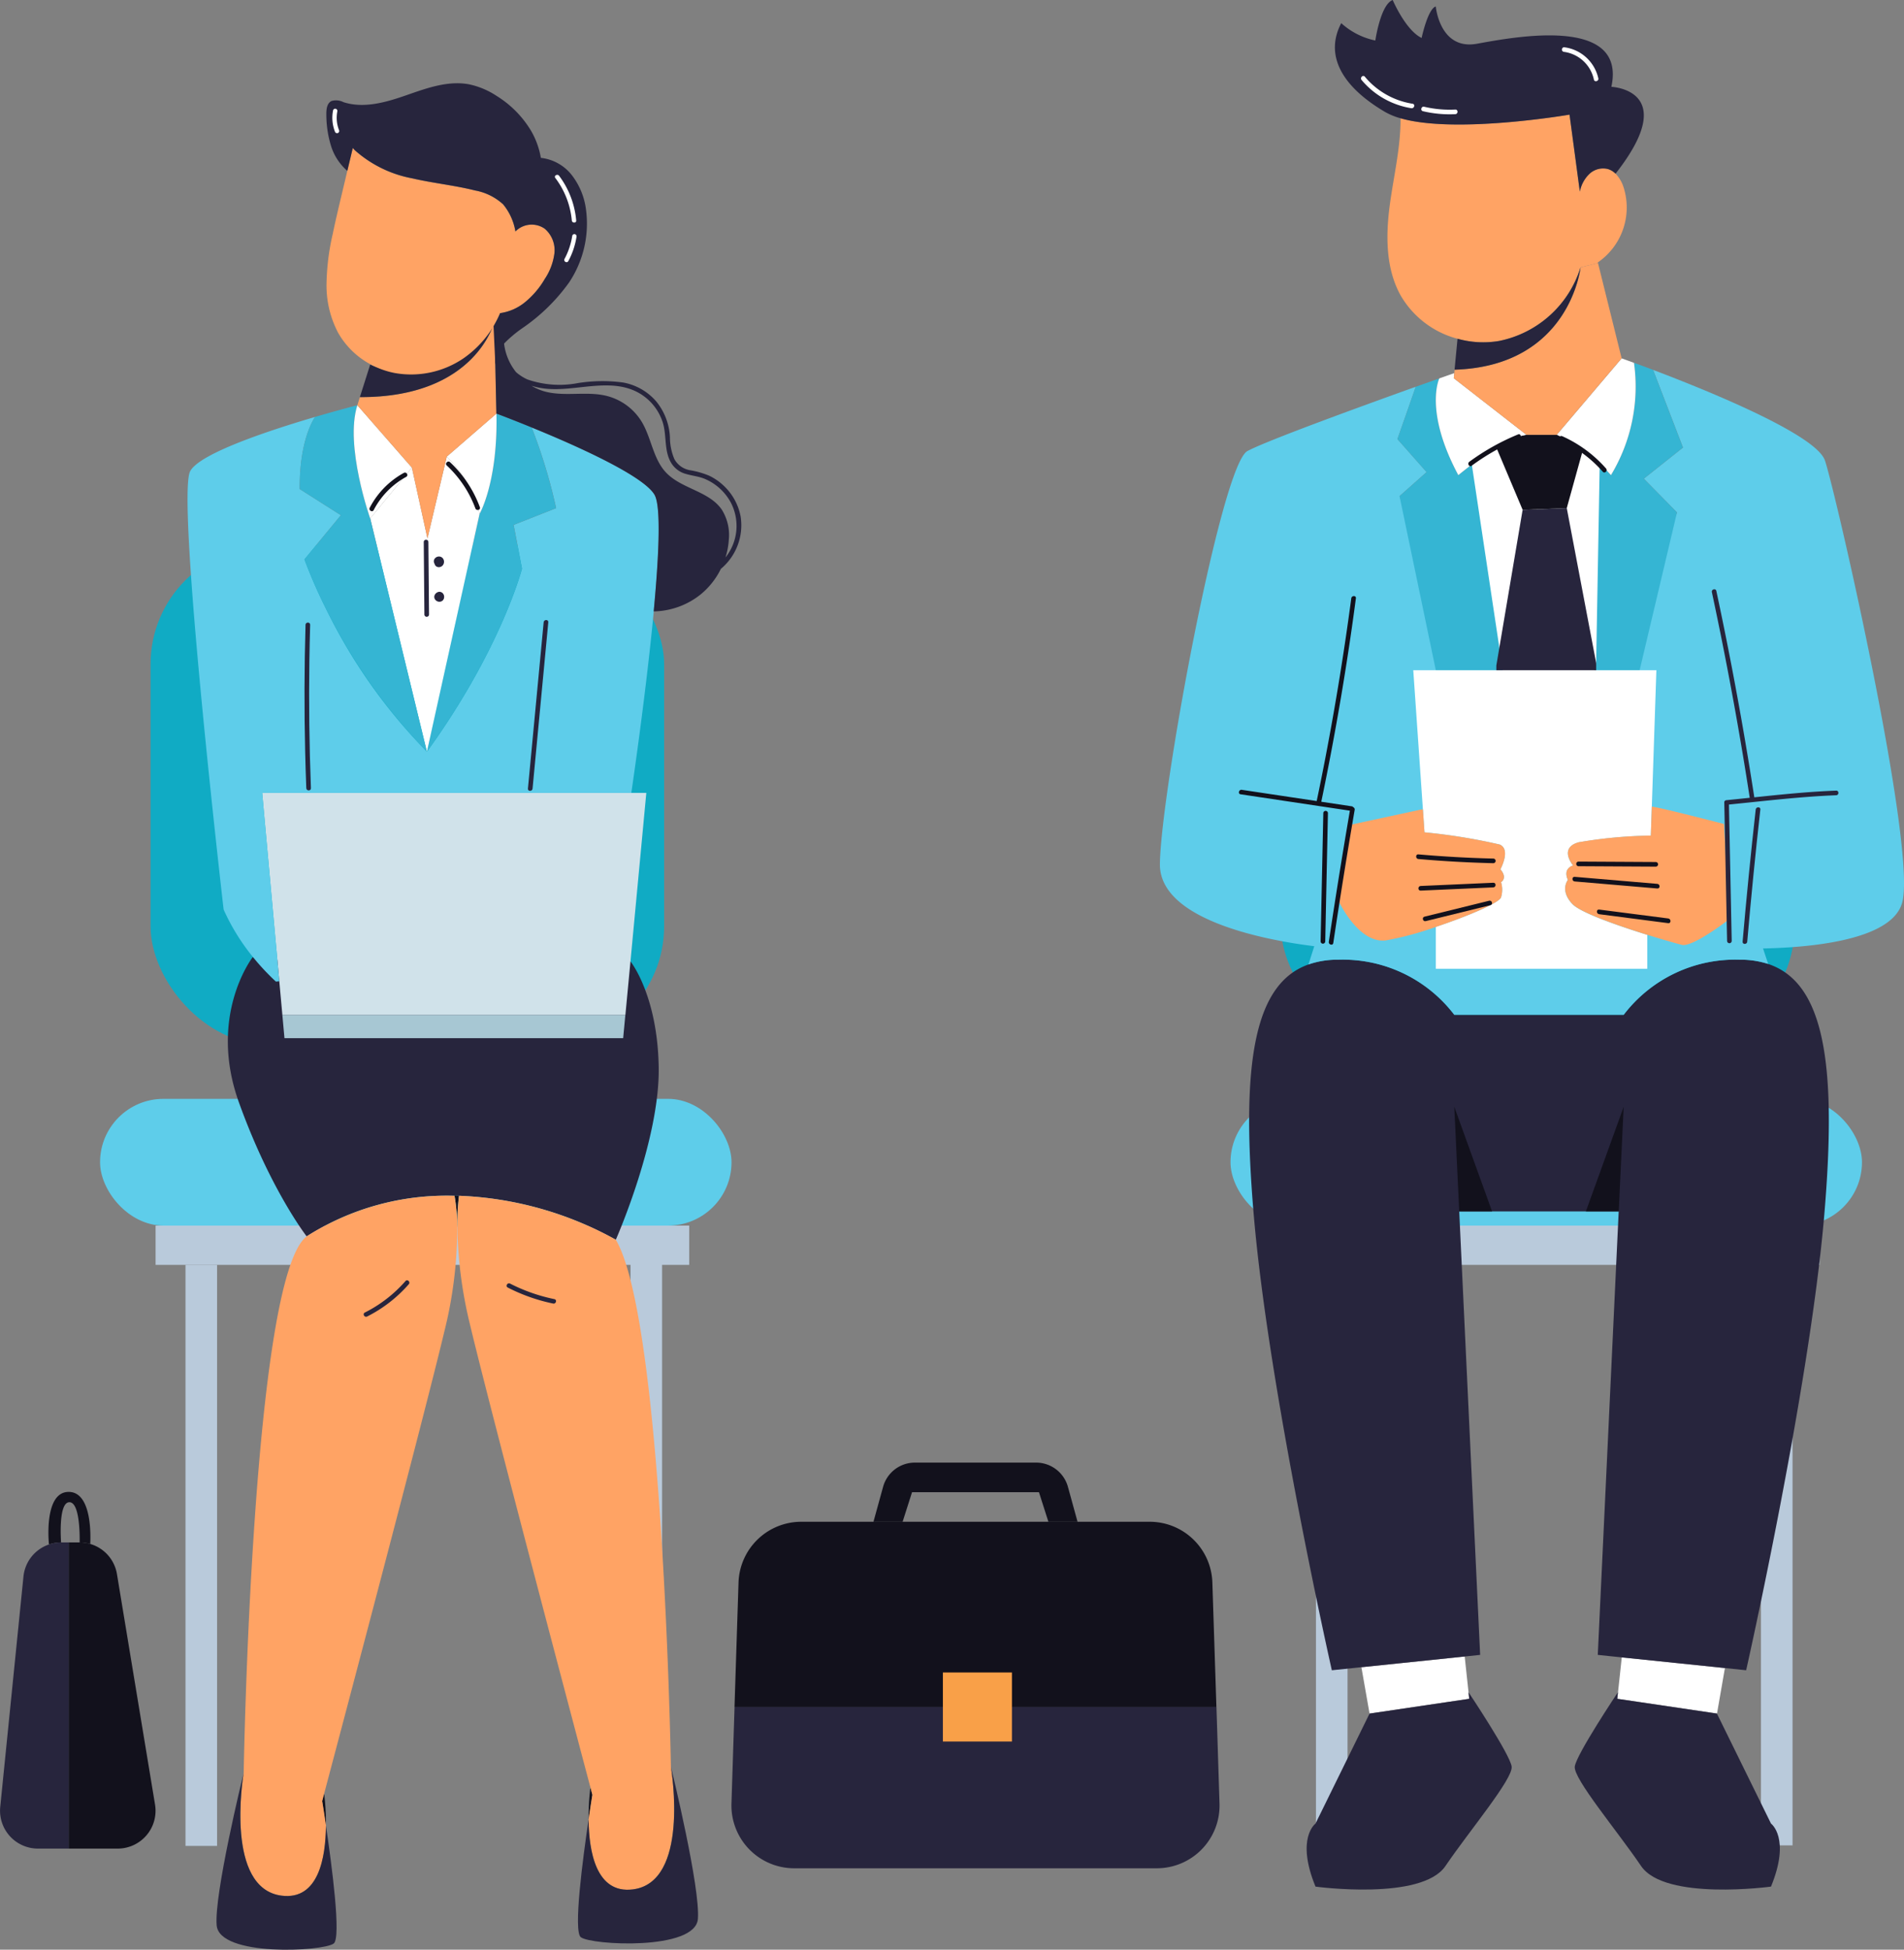 <svg xmlns="http://www.w3.org/2000/svg" width="192.414" height="197" viewBox="0 0 192.414 197"><rect x="0" y="0" width="192.414" height="197" fill="#808080" stroke="none"/><defs><style>.a{fill:#12111c;}.b{fill:#27253d;}.c{fill:#f9a048;}.d{fill:#5ecdea;}.e{fill:#10abc4;}.f{fill:#b9cadb;}.g{fill:#fff;}.h{fill:#35b5d3;}.i{fill:#ffa364;}.j{fill:#28253d;}.k{fill:#a7c7d3;}.l{fill:#d0e2ea;}</style></defs><g transform="translate(-349.47 -109.692)"><g transform="translate(349.47 109.692)"><g transform="translate(73.915 147.784)"><path class="a" d="M537.344,416.7h-48.7l.407-12.578a6.345,6.345,0,0,1,6.34-6.135H530.6a6.338,6.338,0,0,1,6.336,6.135Z" transform="translate(-488.332 -392.009)"/><path class="b" d="M537.381,442.83a6.338,6.338,0,0,1-6.336,6.542H494.4a6.345,6.345,0,0,1-6.341-6.542l.313-9.755h48.7Z" transform="translate(-488.055 -408.381)"/><rect class="c" width="6.977" height="6.977" transform="translate(21.372 21.206)"/><path class="a" d="M534.621,389.226l.972,3.53h-2.946l-.954-2.988H518.867l-.953,2.988h-2.946l.973-3.53a3.333,3.333,0,0,1,3.212-2.45H531.4A3.34,3.34,0,0,1,534.621,389.226Z" transform="translate(-500.613 -386.776)"/></g><g transform="translate(117.213 0)"><g transform="translate(7.14 55.118)"><rect class="d" width="63.814" height="12.807" rx="6.404" transform="translate(0 55.912)"/><rect class="e" width="51.903" height="50.466" rx="12" transform="translate(5.102)"/><rect class="f" width="53.926" height="3.967" transform="translate(5.611 68.72)"/><rect class="f" width="3.191" height="58.711" transform="translate(8.634 72.686)"/><rect class="f" width="3.191" height="58.711" transform="translate(53.606 72.632)"/></g><g transform="translate(9.02 96.971)"><path class="g" d="M666.785,424.75l-.8,4.6-10.072-1.492.07-.664.379-3.526Z" transform="translate(-618.702 -353.179)"/><path class="g" d="M618.251,427.118l.07.664-10.072,1.492-.823-4.685,10.437-1.085Z" transform="translate(-596.078 -353.101)"/><path class="b" d="M644.266,317.373c-1.52,17.722-7.888,45.928-7.888,45.928l-2.146-.225L623.8,362l-2.417-.253,2.114-44.805H607.382l2.114,44.805-1.562.164L597.5,362.992l-2.992.309s-6.369-28.206-7.884-45.928c-1.31-15.262-.028-23.422,5.522-25.386a8.873,8.873,0,0,1,3.025-.482,14.16,14.16,0,0,1,11.713,5.569H624a14.169,14.169,0,0,1,11.713-5.569,8.991,8.991,0,0,1,2.89.43C644.266,293.825,645.581,301.989,644.266,317.373Z" transform="translate(-586.149 -291.505)"/><path class="b" d="M667.683,443.55s2.016,1.464,0,6.369c0,0-10.727,1.464-13.13-2.081s-6.855-8.824-6.7-10.049,4.362-7.51,4.362-7.51l-.07.664,10.072,1.492Z" transform="translate(-614.943 -356.264)"/><path class="a" d="M653.776,319.367l-.5,10.572h-3.32Z" transform="translate(-615.924 -304.507)"/><path class="b" d="M617.767,437.79c.164,1.225-4.288,6.509-6.691,10.049s-13.131,2.081-13.131,2.081c-2.015-4.905,0-6.369,0-6.369l5.462-11.115,10.072-1.492-.07-.664S617.608,436.564,617.767,437.79Z" transform="translate(-591.236 -356.264)"/><path class="a" d="M625.022,319.367l3.82,10.572h-3.32Z" transform="translate(-604.289 -304.507)"/></g><g transform="translate(0 36.201)"><path class="d" d="M644.24,233.645c-1.108,3.787-9.357,4.489-14.047,4.583l.519,1.566a8.989,8.989,0,0,0-2.89-.43,14.169,14.169,0,0,0-11.713,5.569H598.99a14.16,14.16,0,0,0-11.714-5.569,8.873,8.873,0,0,0-3.025.482L584.84,238c-4.475-.552-15.683-2.521-15.6-8.324.1-7.248,6.177-40.255,8.842-41.705,1.88-1.024,11.508-4.522,17.016-6.5l-1.852,5.289,2.946,3.334-2.731,2.427,13.673,39.171L621.5,194.17l-3.353-3.409,3.956-3.147-3.02-7.846c5.546,2.1,16.492,6.546,17.367,9.16C637.614,192.435,645.8,228.314,644.24,233.645Z" transform="translate(-569.236 -178.594)"/><path class="h" d="M652.233,179.138l3.02,7.846-3.956,3.147,3.353,3.409-3.774,15.945-10.591,21.58,6.555-42.444a13.873,13.873,0,0,1,1.137,1.15,17.3,17.3,0,0,0,2.329-11.353c.514.187,1.169.43,1.926.715Z" transform="translate(-602.391 -177.964)"/><path class="g" d="M641.269,194.986v0l-.36,20.13-6.2,22.314-5.742-21.579v-.3l-.627-20.481c.7-.524,1.59-1.164,2.478-1.716a7.261,7.261,0,0,1,3.044-1.286h3.053a17.2,17.2,0,0,1,2.642,1.553v0A16.523,16.523,0,0,1,641.269,194.986Z" transform="translate(-596.819 -184.334)"/><path class="h" d="M628.135,232.448l-10.007-21.579-3.666-17.591,2.731-2.427-2.946-3.334,1.852-5.289c.931-.332,1.744-.622,2.38-.846,0,0-1.566,3.268,1.922,9.773,0,0,.556-.458,1.365-1.07Z" transform="translate(-590.24 -179.347)"/><path class="g" d="M641.359,250.452l-.089,2.6-.014.327a46.687,46.687,0,0,0-7.3.678c-2.048.585-.552,2.343-.552,2.343s-1.071.257-.529,1.459c0,0-.856,1.057.463,2.441.837.879,4.629,2.193,7.561,3.109v3.423H619.531V262.6c3.166-1.061,6.443-2.436,6.593-2.993a2.631,2.631,0,0,0,0-1.529s.7-.388-.066-1.3c0,0,1.09-2-.066-2.5a58.694,58.694,0,0,0-7.608-1.234l-.159-2.324-.973-14.056h24.568Z" transform="translate(-591.643 -205.146)"/><path class="i" d="M654.686,265.435l.014-.328.089-2.6c.954.108,7.29,1.754,7.29,1.754l.547,9.614s-3.7,2.876-4.807,2.6c-.4-.1-1.8-.491-3.488-1.015-2.932-.916-6.724-2.23-7.561-3.109-1.319-1.384-.463-2.441-.463-2.441-.542-1.2.529-1.459.529-1.459s-1.5-1.758.552-2.342A46.68,46.68,0,0,1,654.686,265.435Z" transform="translate(-605.073 -217.206)"/><path class="i" d="M611.762,265.345a58.707,58.707,0,0,1,7.608,1.234c1.155.505.066,2.5.066,2.5.762.912.066,1.3.066,1.3a2.631,2.631,0,0,1,0,1.529c-.15.556-3.428,1.931-6.593,2.993a31.651,31.651,0,0,1-5.041,1.361c-2.768.351-4.746-3.9-4.807-4.031v0l.987-7.6,7.365-1.59.191-.014Z" transform="translate(-585.02 -217.444)"/><path class="g" d="M649.909,189.374a13.853,13.853,0,0,0-1.137-1.15v0a16.5,16.5,0,0,0-1.707-1.361v0a17.186,17.186,0,0,0-2.642-1.553l6.565-7.734s.463.164,1.249.454A17.3,17.3,0,0,1,649.909,189.374Z" transform="translate(-604.322 -177.567)"/><path class="b" d="M643.078,221.6v.734H632.991v-.477l2.656-15.73,4.461-.173Z" transform="translate(-598.987 -190.814)"/><path class="a" d="M641.73,193.621v0l-1.622,5.849-4.461.173-2.656-6.294a7.26,7.26,0,0,1,3.044-1.286h3.053A17.185,17.185,0,0,1,641.73,193.621Z" transform="translate(-598.987 -184.334)"/><path class="g" d="M630.685,186.611a7.26,7.26,0,0,0-3.044,1.286c-.888.552-1.781,1.193-2.478,1.716-.809.612-1.365,1.07-1.365,1.07-3.488-6.5-1.922-9.773-1.922-9.773l1.515-.538-.051.519Z" transform="translate(-593.636 -178.876)"/><path class="b" d="M686.384,241.674c-2.762.1-5.519.388-8.271.676q-1.256-8.135-2.874-16.209-.467-2.325-.964-4.644c-.063-.294-.514-.17-.451.124q1.744,8.144,3.118,16.361.368,2.206.708,4.416-1.16.122-2.32.238a.145.145,0,0,0-.019.005.216.216,0,0,0-.233.225q.142,7,.284,14.006a.234.234,0,0,0,.467,0q-.139-6.9-.28-13.792c3.6-.358,7.215-.8,10.835-.939C686.684,242.131,686.686,241.663,686.384,241.674Z" transform="translate(-618.039 -197.988)"/><path class="b" d="M680.976,262.856q-.745,6.668-1.324,13.354c-.026.3.442.3.468,0q.578-6.685,1.324-13.354C681.478,262.557,681.01,262.559,680.976,262.856Z" transform="translate(-620.761 -217.262)"/><path class="a" d="M595.766,243.954a.188.188,0,0,0-.141-.09l-3.087-.463q1.661-7.975,2.863-16.036.336-2.258.635-4.521c.04-.3-.428-.294-.467,0q-1.067,8.038-2.595,16.005-.43,2.245-.9,4.482l-7.569-1.135c-.294-.044-.421.406-.124.451l11.046,1.657q-1.133,6.611-2.127,13.246c-.044.294.407.421.451.124q1.009-6.739,2.162-13.455A.24.24,0,0,0,595.766,243.954Z" transform="translate(-576.225 -198.592)"/><path class="a" d="M599.967,263.522l-.273,12.966a.234.234,0,0,0,.468,0l.272-12.966A.234.234,0,0,0,599.967,263.522Z" transform="translate(-583.449 -217.572)"/><path class="a" d="M625.6,271.974q-3.791-.091-7.571-.422c-.3-.026-.3.441,0,.468q3.778.331,7.571.422A.234.234,0,0,0,625.6,271.974Z" transform="translate(-591.902 -221.424)"/><path class="a" d="M625.8,276.927l-7.345.326c-.3.013-.3.481,0,.468l7.345-.326C626.1,277.381,626.1,276.913,625.8,276.927Z" transform="translate(-592.1 -223.933)"/><path class="a" d="M656.172,272.959l-7.8-.043a.234.234,0,0,0,0,.468l7.8.043A.234.234,0,0,0,656.172,272.959Z" transform="translate(-606.059 -222.061)"/><path class="a" d="M655.992,276.514l-8.352-.71c-.3-.026-.3.442,0,.467l8.352.711C656.292,277.007,656.29,276.539,655.992,276.514Z" transform="translate(-605.718 -223.408)"/><path class="a" d="M625.767,280.327l-6.536,1.609c-.292.072-.168.523.124.451l6.536-1.609C626.183,280.706,626.06,280.255,625.767,280.327Z" transform="translate(-592.488 -225.516)"/><path class="a" d="M659.262,282.9,652.275,282c-.3-.038-.3.429,0,.468l6.987.907C659.559,283.408,659.557,282.94,659.262,282.9Z" transform="translate(-607.882 -226.297)"/><path class="a" d="M632.714,191.975a23.3,23.3,0,0,0-4.927,2.763c-.24.176-.007.582.236.4a22.831,22.831,0,0,1,4.815-2.716C633.113,192.312,632.993,191.86,632.714,191.975Z" transform="translate(-596.512 -184.282)"/><path class="a" d="M649.593,195.572a12.926,12.926,0,0,0-4.42-3.258c-.273-.122-.51.281-.236.4a12.6,12.6,0,0,1,4.326,3.185C649.461,196.129,649.791,195.8,649.593,195.572Z" transform="translate(-604.505 -184.438)"/></g><g transform="translate(17.69)"><path class="i" d="M633.624,146.339l.014.061-1.763.439a10.862,10.862,0,0,1-8.235,7.439,9.58,9.58,0,0,1-4.2-.224,9.421,9.421,0,0,1-5.742-4.368c-1.529-2.745-1.515-6.083-1.094-9.2.393-2.9,1.1-5.789,1.08-8.711,5.593,1.609,17.077-.37,17.077-.37l1.043,7.786a3.347,3.347,0,0,1,.94-1.772,2.02,2.02,0,0,1,1.88-.519,1.83,1.83,0,0,1,.786.472,3.494,3.494,0,0,1,.808,1.361A6.731,6.731,0,0,1,633.624,146.339Z" transform="translate(-607.051 -119.826)"/><path class="i" d="M639.5,159.516l-1.763.439s-1.066,9.979-12.733,10.343l-.028.341-.051.519,7.346,5.719h3.053l6.565-7.734Z" transform="translate(-612.914 -132.942)"/><path class="b" d="M609.039,121.644a6.871,6.871,0,0,1-1.576-.645c-4.583-2.7-6.041-5.882-4.419-8.968a7.326,7.326,0,0,0,3.446,1.754s.52-3.638,1.754-4.092c0,0,1.3,3.053,2.923,3.834,0,0,.617-2.927,1.43-3.184,0,0,.393,4.451,4.162,3.769s15.141-2.861,13.584,4.353c0,0,7.089.285.421,8.777a1.826,1.826,0,0,0-.786-.472,2.02,2.02,0,0,0-1.88.519,3.346,3.346,0,0,0-.94,1.772l-1.043-7.786S614.631,123.253,609.039,121.644Z" transform="translate(-602.404 -109.692)"/><path class="b" d="M629.573,167.779a10.862,10.862,0,0,0,8.234-7.439s-1.066,9.979-12.733,10.343l.3-3.128A9.58,9.58,0,0,0,629.573,167.779Z" transform="translate(-612.983 -133.327)"/><path class="g" d="M649.094,121.785a4.051,4.051,0,0,0-3.447-3.139c-.127-.017-.233.119-.234.234a.239.239,0,0,0,.234.234,3.577,3.577,0,0,1,3,2.8C648.707,122.2,649.158,122.078,649.094,121.785Z" transform="translate(-622.474 -113.87)"/><path class="g" d="M612.563,126.889a7.871,7.871,0,0,1-4.823-2.731c-.193-.231-.522.1-.331.331a8.26,8.26,0,0,0,5.029,2.851C612.733,127.386,612.86,126.936,612.563,126.889Z" transform="translate(-604.713 -116.406)"/><path class="g" d="M622.206,130.192a11.22,11.22,0,0,1-3.145-.285c-.293-.069-.418.382-.124.451a11.686,11.686,0,0,0,3.27.3C622.506,130.644,622.507,130.177,622.206,130.192Z" transform="translate(-610.041 -119.122)"/></g></g><g transform="translate(0 8.409)"><g transform="translate(10.112 46.709)"><rect class="d" width="63.814" height="12.807" rx="6.404" transform="translate(0 55.912)"/><rect class="e" width="51.903" height="50.466" rx="12" transform="translate(5.102)"/><rect class="f" width="53.926" height="3.967" transform="translate(5.611 68.72)"/><rect class="f" width="3.191" height="58.711" transform="translate(8.634 72.686)"/><rect class="f" width="3.191" height="58.711" transform="translate(53.606 72.632)"/></g><g transform="translate(0 142.336)"><path class="a" d="M360.692,392.327c2.427,0,2.207,4.737,2.179,5.261a3.7,3.7,0,0,0-1.071-.154s.126-4.064-1.034-4.064-.842,4.064-.842,4.064a3.673,3.673,0,0,0-1.225.206v0S358.125,392.327,360.692,392.327Z" transform="translate(-353.752 -392.327)"/><path class="a" d="M364.662,402.055a3.812,3.812,0,0,1,2.7,3.044l3.848,23.286a3.824,3.824,0,0,1-3.773,4.451h-4.956V401.9h1.108A3.7,3.7,0,0,1,364.662,402.055Z" transform="translate(-355.543 -396.795)"/><path class="b" d="M356.411,401.9v30.936H353.3a3.828,3.828,0,0,1-3.806-4.213l2.347-23.282a3.816,3.816,0,0,1,2.581-3.235,3.673,3.673,0,0,1,1.225-.206Z" transform="translate(-349.47 -396.795)"/></g><g transform="translate(18.948)"><g transform="translate(2.929 88.281)"><path class="b" d="M436.184,302.178c.1,7.244-4.213,17.1-4.335,17.376v0A35.359,35.359,0,0,0,416,315.112c-.154,0-.3,0-.453,0a26.354,26.354,0,0,0-14.94,4.1s-3.657-4.681-6.841-13.518c-3.119-8.659,1.216-14.472,1.4-14.71.659.813,38.16.44,38.16.44S436.081,294.832,436.184,302.178Z" transform="translate(-391.493 -290.979)"/><path class="a" d="M476.585,444.36a.08.08,0,0,0,0,.024A.08.08,0,0,1,476.585,444.36Z" transform="translate(-430.664 -362.554)"/><path class="a" d="M461.178,448.3l.2.762s-.164,1-.383,2.478A24.217,24.217,0,0,1,461.178,448.3Z" transform="translate(-423.389 -364.391)"/><path class="a" d="M436.043,336.222a23.378,23.378,0,0,0-.173,3.161h-.01a18.008,18.008,0,0,0-.271-3.166C435.739,336.218,435.889,336.218,436.043,336.222Z" transform="translate(-411.534 -312.09)"/><path class="a" d="M410.708,449.471a24.226,24.226,0,0,1,.182,3.241c-.22-1.478-.384-2.478-.384-2.478Z" transform="translate(-399.829 -364.939)"/><path class="a" d="M395.634,445.535a.081.081,0,0,1,0,.023A.081.081,0,0,0,395.634,445.535Z" transform="translate(-392.887 -363.102)"/><path class="i" d="M416.924,339.382a43,43,0,0,1-1.3,10.554c-1.964,8.281-10.7,41.247-12.143,46.685l-.2.762s.164,1,.384,2.479c-.023,3.2-.739,7.552-4.48,7.075-5.7-.73-3.932-11.826-3.839-12.391a.083.083,0,0,0,0-.023s.842-50.047,6.369-54.2a26.351,26.351,0,0,1,14.94-4.1A18.016,18.016,0,0,1,416.924,339.382Z" transform="translate(-392.597 -312.088)"/><path class="i" d="M457.7,393.923c.093.566,1.861,11.662-3.839,12.391-3.741.477-4.456-3.872-4.48-7.075.22-1.477.384-2.478.384-2.478l-.2-.762c-1.445-5.439-10.18-38.4-12.148-46.686a44.307,44.307,0,0,1-1.3-9.927,23.37,23.37,0,0,1,.173-3.161,35.357,35.357,0,0,1,15.847,4.447c4.8,8.141,5.565,53.227,5.565,53.227A.08.08,0,0,0,457.7,393.923Z" transform="translate(-411.779 -312.093)"/><path class="b" d="M468.374,444.4c.144.594,2.978,12.246,2.726,15.379-.262,3.217-10.759,2.656-11.83,1.847-.781-.585.2-7.949.786-11.91.023,3.2.739,7.552,4.48,7.075C470.235,456.066,468.468,444.97,468.374,444.4Z" transform="translate(-422.449 -362.574)"/><path class="b" d="M401.548,450.9c.589,3.961,1.566,11.325.786,11.91-1.076.809-11.568,1.37-11.83-1.847-.257-3.133,2.581-14.786,2.726-15.379-.093.565-1.861,11.662,3.839,12.391C400.81,458.447,401.525,454.1,401.548,450.9Z" transform="translate(-390.487 -363.122)"/><path class="j" d="M422.606,352.313a13.544,13.544,0,0,1-4.11,3.183c-.269.135-.033.539.236.4a13.888,13.888,0,0,0,4.2-3.256C423.134,352.418,422.8,352.086,422.606,352.313Z" transform="translate(-403.502 -319.565)"/><path class="j" d="M450.284,354.408a17.623,17.623,0,0,1-4.474-1.569c-.267-.137-.5.267-.236.4a18.086,18.086,0,0,0,4.586,1.617C450.453,354.919,450.579,354.469,450.284,354.408Z" transform="translate(-416.138 -319.832)"/></g><g transform="translate(0 32.534)"><path class="k" d="M437.63,301.965l-.22,2.343H403.182l-.215-2.361h34.443Z" transform="translate(-393.382 -240.35)"/><path class="l" d="M437.965,259.9l-1.6,17.016-.514,5.429-.22-.019H401.184l-.309-3.39-1.73-19.036h38.82Z" transform="translate(-391.598 -220.729)"/><path class="d" d="M432.115,208.333c-.8,8.482-2.268,18.334-2.268,18.334h-37.3l1.73,19.036-.346.033a23.6,23.6,0,0,1-2.329-2.492,21.474,21.474,0,0,1-2.955-4.788s-4.811-41.556-3.381-44.287c.94-1.791,7.921-4.106,12.616-5.485-.524.833-1.571,3.021-1.543,7.285l4.157,2.642-3.68,4.465a48.143,48.143,0,0,0,2.123,4.878,54.873,54.873,0,0,0,10.255,14.556c7.519-10.39,9.609-18.5,9.609-18.5l-.846-4.419,4.293-1.693a54.542,54.542,0,0,0-2.469-8.15c4.339,1.768,11.246,4.831,12.414,6.79C432.877,197.685,432.644,202.712,432.115,208.333Z" transform="translate(-384.996 -187.496)"/><path class="h" d="M443.411,197.6l-4.293,1.693.846,4.419s-2.09,8.113-9.609,18.5l5.321-24.03s1.861-3.184,1.707-10.137c0,0,1.487.552,3.559,1.4v0A54.552,54.552,0,0,1,443.411,197.6Z" transform="translate(-406.163 -187.198)"/><path class="g" d="M439.139,188.044c.154,6.953-1.707,10.137-1.707,10.137a12.093,12.093,0,0,0-3.315-5.784Z" transform="translate(-407.918 -187.198)"/><path class="g" d="M430.666,201.99l-5.321,24.03-5.728-23.572,4.213-5.134,1.571,7.15,1.95-8.258A12.092,12.092,0,0,1,430.666,201.99Z" transform="translate(-401.151 -191.006)"/><path class="h" d="M413.381,197.9l5.728,23.572a57.236,57.236,0,0,1-12.378-19.434l3.68-4.465-4.157-2.642c-.028-4.264,1.019-6.453,1.543-7.285,2.455-.72,4.283-1.188,4.283-1.188C410.781,190.563,413.381,197.9,413.381,197.9Z" transform="translate(-394.916 -186.457)"/><path class="g" d="M416.861,186.457l5.513,6.308L418.16,197.9S415.561,190.563,416.861,186.457Z" transform="translate(-399.696 -186.457)"/><path class="a" d="M422.95,199.251a8.476,8.476,0,0,0-3.449,3.522c-.138.267.265.5.4.236a8.038,8.038,0,0,1,3.282-3.354C423.451,199.511,423.215,199.107,422.95,199.251Z" transform="translate(-401.084 -192.413)"/><path class="a" d="M437.4,201.743a11.822,11.822,0,0,0-3.013-4.546c-.22-.205-.552.125-.331.331a11.313,11.313,0,0,1,2.892,4.339C437.049,202.147,437.5,202.026,437.4,201.743Z" transform="translate(-407.854 -191.439)"/><path class="b" d="M430.228,212.178a.234.234,0,0,0-.468,0q.033,3.662.065,7.323a.234.234,0,0,0,.468,0Q430.26,215.84,430.228,212.178Z" transform="translate(-405.885 -198.354)"/><path class="b" d="M432.625,215.372a.5.5,0,0,0-.29-.231.54.54,0,0,0-.607.239.457.457,0,0,0-.032.38.621.621,0,0,0,.052.105.235.235,0,0,0,.011.043.43.43,0,0,0,.045.095.406.406,0,0,0,.158.143.485.485,0,0,0,.217.051.535.535,0,0,0,.366-.155A.57.57,0,0,0,432.625,215.372Z" transform="translate(-406.775 -199.833)"/><path class="b" d="M432.743,222.21a.492.492,0,0,0-.052-.144h0a.563.563,0,0,0-.084-.119.457.457,0,0,0-.323-.139.431.431,0,0,0-.159.026.629.629,0,0,0-.185.107.537.537,0,0,0-.106.122.275.275,0,0,0-.025.044.582.582,0,0,0-.04.1.47.47,0,0,0,.057.361.575.575,0,0,0,.144.148.553.553,0,0,0,.139.069.514.514,0,0,0,.155.027.483.483,0,0,0,.078-.006.394.394,0,0,0,.079-.016.5.5,0,0,0,.179-.1.393.393,0,0,0,.048-.056.386.386,0,0,0,.044-.066.5.5,0,0,0,.051-.145A.617.617,0,0,0,432.743,222.21Z" transform="translate(-406.816 -202.952)"/><path class="b" d="M451.087,227.38l-1.239,13.1q-.175,1.855-.351,3.711c-.028.3.439.3.468,0l1.239-13.1q.175-1.855.351-3.711C451.583,227.08,451.115,227.082,451.087,227.38Z" transform="translate(-415.094 -205.449)"/><path class="b" d="M407.654,231.522q.026-1.831.08-3.662c.009-.3-.459-.3-.467,0q-.188,6.422-.037,12.847.043,1.83.114,3.661c.012.3.479.3.468,0Q407.563,237.948,407.654,231.522Z" transform="translate(-395.339 -205.672)"/></g><g transform="translate(14.031)"><path class="i" d="M431.109,174.12l.126,5.775-5.022,4.353-1.95,8.258-1.571-7.15-5.513-6.308.257-.818c11.779.047,13.6-7.65,13.6-7.65l.075,3.535Z" transform="translate(-414.045 -146.514)"/><path class="b" d="M468.1,192.086a5.725,5.725,0,0,0-1.725-3.128,5.658,5.658,0,0,0-1.494-1.017,9,9,0,0,0-1.838-.527,2.232,2.232,0,0,1-1.638-1.129,5.654,5.654,0,0,1-.45-2.193,6.178,6.178,0,0,0-1.371-3.623,5.763,5.763,0,0,0-3.378-1.928,15.683,15.683,0,0,0-4.521.055,9.927,9.927,0,0,1-5.145-.367,4.87,4.87,0,0,1-1.128-.725,5.688,5.688,0,0,1-1.239-3.092c-.113.128-.217.261-.315.4a.21.21,0,0,0-.19.219c0,.02,0,.038,0,.058a3.743,3.743,0,0,0-.379.817v0l.126,5.775s1.487.552,3.559,1.4v0c4.339,1.768,11.246,4.831,12.414,6.79.688,1.15.454,6.177-.075,11.8a7.817,7.817,0,0,0,4.741-1.712,7.732,7.732,0,0,0,2.049-2.588A5.734,5.734,0,0,0,468.1,192.086Zm-1.927-.73c-1.309-1.866-4.1-2.076-5.649-3.755-1.276-1.384-1.445-3.46-2.413-5.078a5.806,5.806,0,0,0-3.483-2.609c-2.058-.538-4.288.093-6.341-.468a5.257,5.257,0,0,1-1.316-.571,7.711,7.711,0,0,0,2.086.333c2.9.087,6.187-1.142,8.867.453a5.272,5.272,0,0,1,2.306,2.916c.42,1.337.106,2.857.857,4.1a2.5,2.5,0,0,0,1.47,1.1c.634.19,1.3.245,1.913.5a5.351,5.351,0,0,1,2.654,2.427,5.106,5.106,0,0,1-.555,5.515,7.543,7.543,0,0,0,.332-1.74A4.829,4.829,0,0,0,466.176,191.357Z" transform="translate(-426.232 -148.302)"/><path class="b" d="M428.018,174.036a10.9,10.9,0,0,0,3.241-3.456s-1.819,7.7-13.6,7.65l1.043-3.287a8.845,8.845,0,0,0,2,.641A9.933,9.933,0,0,0,428.018,174.036Z" transform="translate(-414.27 -146.514)"/><path class="i" d="M434.365,148.387a6.033,6.033,0,0,1-.978,2.584,8.624,8.624,0,0,1-2.058,2.394,5.105,5.105,0,0,1-2.451,1.053,10.52,10.52,0,0,1-3.73,4.579,9.4,9.4,0,0,1-6.919,1.464,8.371,8.371,0,0,1-1.894-.606,8.244,8.244,0,0,1-3.831-3.468,10.258,10.258,0,0,1-1.168-4.911,24.022,24.022,0,0,1,.624-5.048c.292-1.406.628-2.809.96-4.207.172-.73.349-1.455.517-2.186.186-.77.372-1.544.553-2.314a2.659,2.659,0,0,0,.239.265,12.016,12.016,0,0,0,5.756,2.81c2.111.491,4.274.7,6.371,1.23a5.694,5.694,0,0,1,2.827,1.4,5.819,5.819,0,0,1,1.243,2.739,2.3,2.3,0,0,1,2.973-.266A2.855,2.855,0,0,1,434.365,148.387Z" transform="translate(-411.318 -131.18)"/><path class="b" d="M413.976,132c-.181.77-.367,1.544-.553,2.314a5.471,5.471,0,0,1-1.645-2.517,10.779,10.779,0,0,1-.474-3.189c-.009-.509.058-1.12.513-1.349a1.651,1.651,0,0,1,1.221.115c2.066.664,4.3.013,6.348-.7s4.194-1.5,6.327-1.106a8.014,8.014,0,0,1,2.809,1.181,10.47,10.47,0,0,1,3.46,3.5,8.206,8.206,0,0,1,1,2.752,4.611,4.611,0,0,1,3.123,1.738,7.156,7.156,0,0,1,1.438,3.482,10.707,10.707,0,0,1-1.712,7.375,18.954,18.954,0,0,1-4.7,4.6,12.385,12.385,0,0,0-2.031,1.743,6.453,6.453,0,0,0-.717,1.963L428.2,150a10.408,10.408,0,0,0,.664-1.31,5.105,5.105,0,0,0,2.451-1.053,8.623,8.623,0,0,0,2.058-2.394,6.032,6.032,0,0,0,.978-2.584,2.855,2.855,0,0,0-.965-2.491,2.3,2.3,0,0,0-2.973.266,5.819,5.819,0,0,0-1.243-2.739,5.7,5.7,0,0,0-2.827-1.4c-2.1-.526-4.26-.739-6.371-1.23a12.016,12.016,0,0,1-5.756-2.81A2.719,2.719,0,0,1,413.976,132Z" transform="translate(-411.303 -125.459)"/><path class="g" d="M455.031,142.909c-.17-.225-.554,0-.382.223a8.38,8.38,0,0,1,1.668,4.295c.026.281.468.284.443,0A8.8,8.8,0,0,0,455.031,142.909Z" transform="translate(-431.51 -133.558)"/><path class="g" d="M457.464,154.049a.223.223,0,0,0-.273.154,7.2,7.2,0,0,1-.782,2.344c-.136.251.246.474.382.223a7.527,7.527,0,0,0,.827-2.449A.228.228,0,0,0,457.464,154.049Z" transform="translate(-432.338 -138.797)"/><path class="g" d="M413.126,132.481a3.415,3.415,0,0,1-.185-1.913.226.226,0,0,0-.154-.272.223.223,0,0,0-.272.154,3.832,3.832,0,0,0,.185,2.148.229.229,0,0,0,.273.155A.223.223,0,0,0,413.126,132.481Z" transform="translate(-411.833 -127.712)"/></g></g></g></g></g></svg>